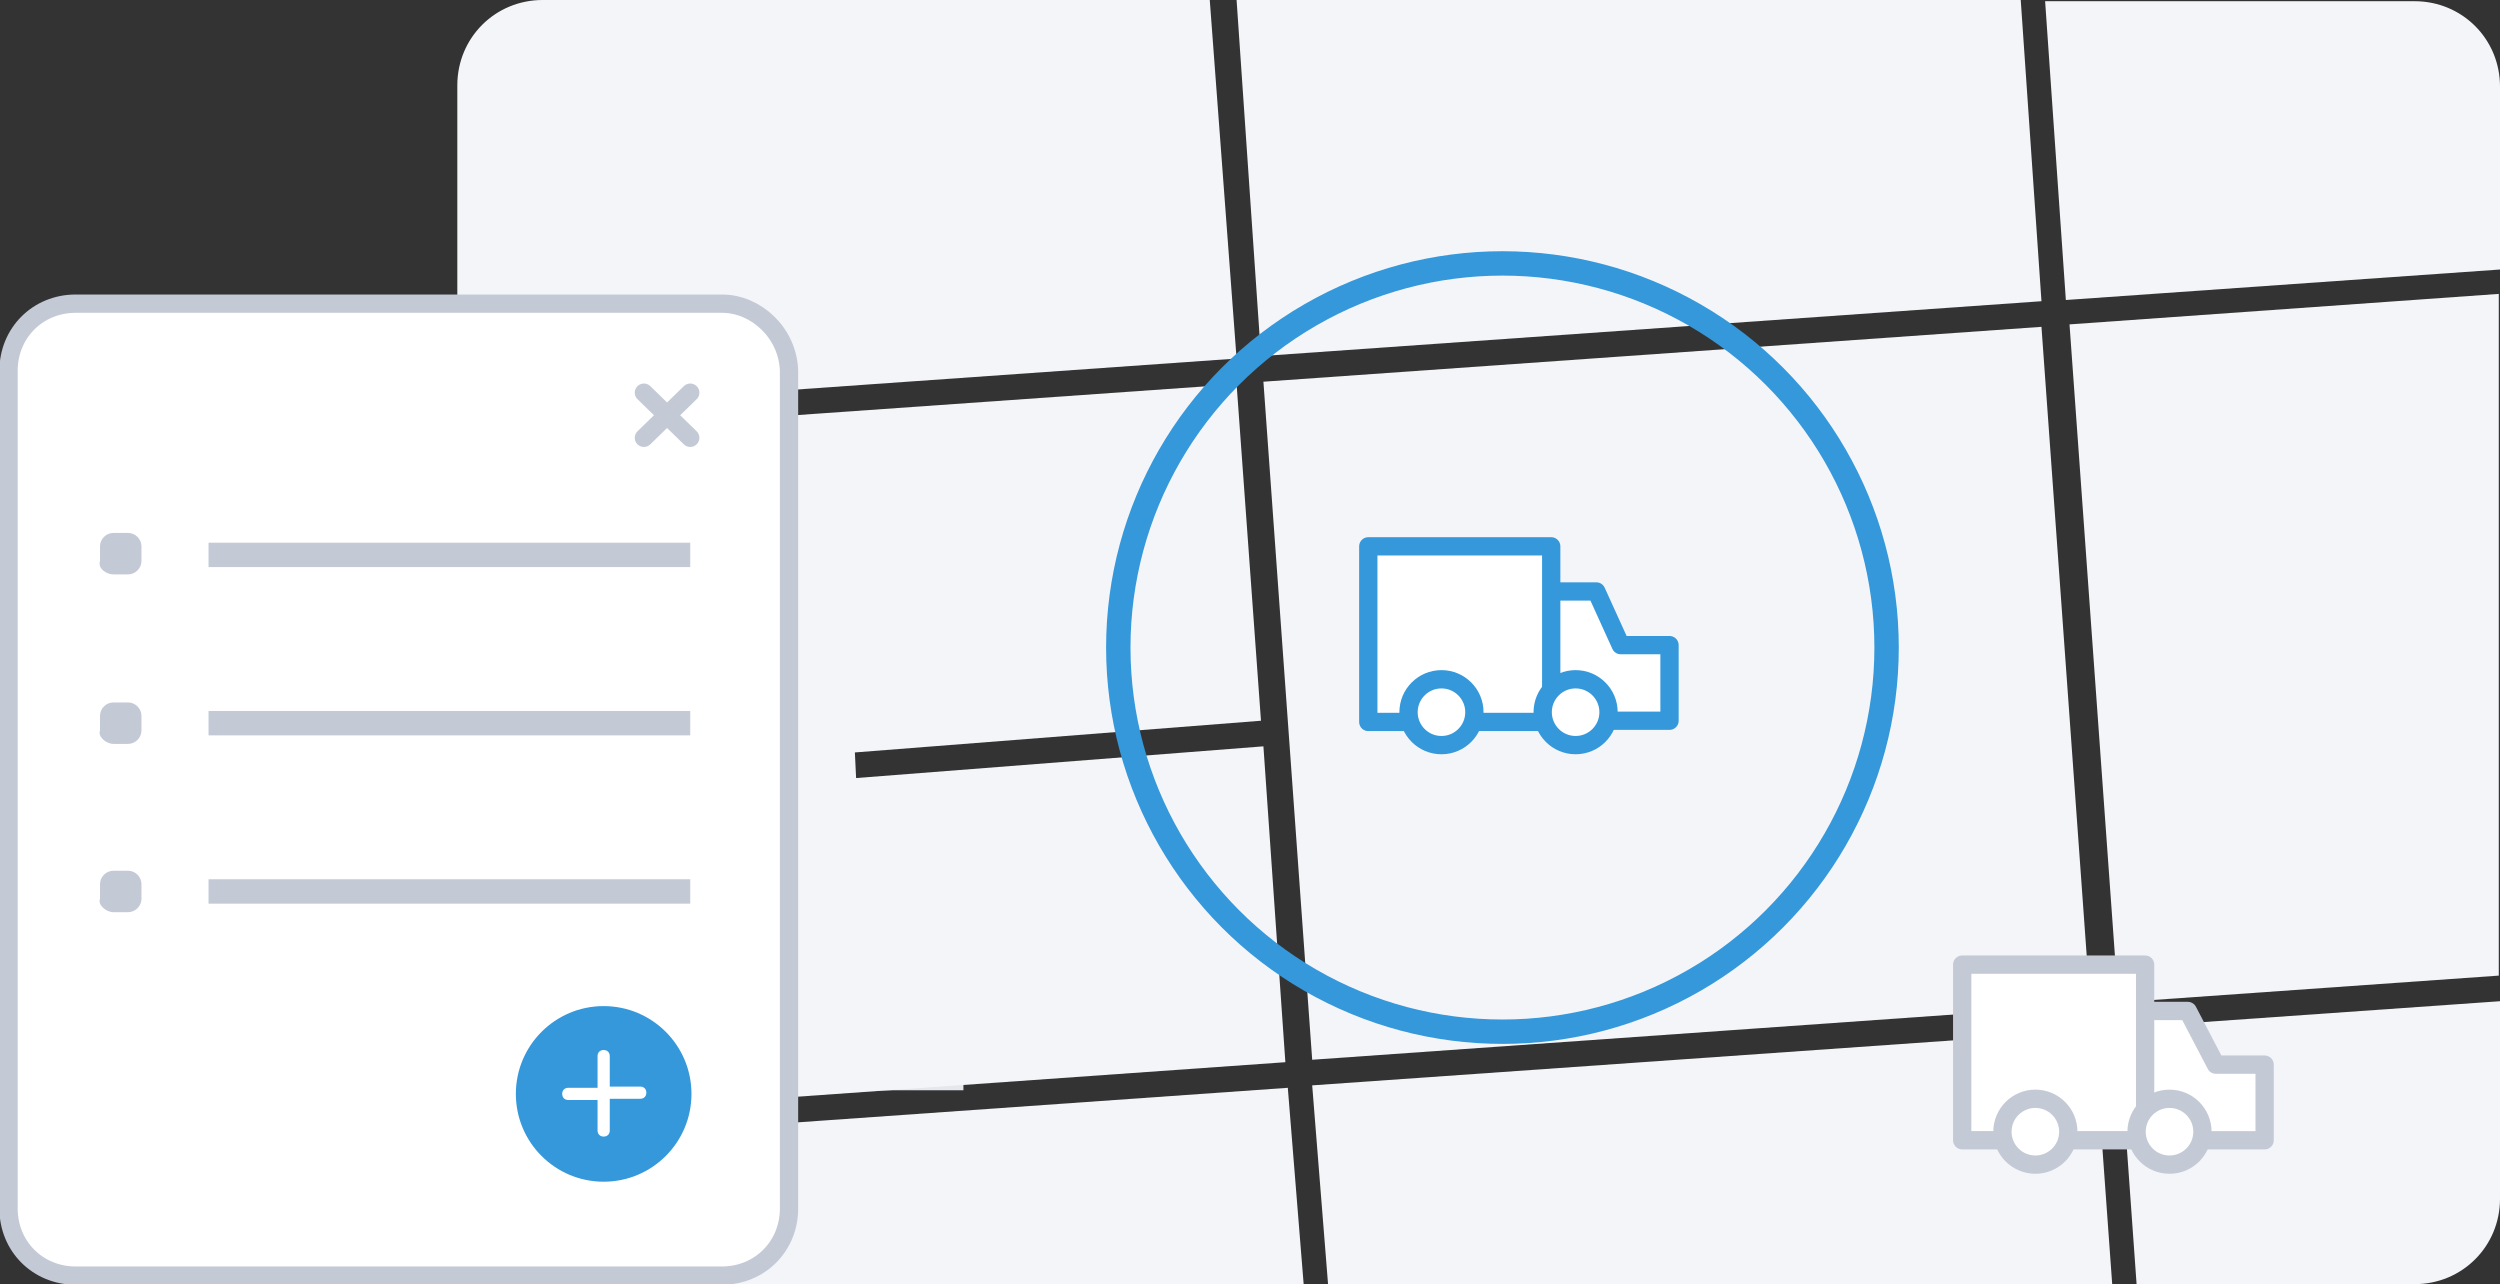 <svg xmlns="http://www.w3.org/2000/svg" id="Слой_1" viewBox="0 0 205 105.3">
    <rect x="0" y="0" width="205" height="105.3" fill="#333333" stroke="none"/>
    <style>
        .st0,.st1{fill-rule:evenodd;clip-rule:evenodd;fill:#e4e7ec}.st1{fill:#f4f5f9}.st2,.st3{stroke-linecap:round;stroke-linejoin:round}.st2{fill:none;stroke:#3498db;stroke-miterlimit:10;stroke-width:2}.st3{stroke-width:1.5}.st3,.st4{fill:#fff;stroke:#3498db;stroke-miterlimit:10}.st4,.st5,.st6{stroke-width:1.5}.st5{stroke:#3498db;stroke-miterlimit:10;fill:none}.st6{fill:#fff;stroke-linecap:round;stroke-linejoin:round}.st6,.st7,.st8{stroke:#c4c9d6}.st7{fill-rule:evenodd;clip-rule:evenodd;fill:#fff;stroke-width:1.5}.st8{fill:none;stroke-width:2}.st9{fill-rule:evenodd;clip-rule:evenodd;fill:#c4c9d6}.st10{fill:none;stroke:#c4c9d6;stroke-width:1.5;stroke-linecap:round;stroke-linejoin:round}.st11,.st12{fill-rule:evenodd;clip-rule:evenodd;fill:#3498db}.st12{fill:#fff}
    </style>
    <path d="M51 88h28v1.4H51V88zM77.4 47.5l1.8 1.8c.2.2.5.2.7 0s.2-.5 0-.7l-1.8-1.8 1.8-1.8c.2-.2.2-.5 0-.7s-.5-.2-.7 0l-1.9 1.9-1.7-1.7c-.2-.2-.5-.2-.7 0s-.2.5 0 .7l1.8 1.8-1.7 1.8c-.2.2-.2.5 0 .7s.5.2.7 0l1.7-2z" class="st0"/>
    <path d="M103.6 61.2l-33.4 2.6-.1-2.1 33.3-2.6-2-27.6L37.5 36v55.9l67.9-4.8zM101.4 0l2 29.2 64-4.5L165.7 0zM173.2 105.3l-1.5-20.8-64.1 4.5 1.3 16.3zM103.6 31.3l4 55.6 63.8-4.5-4-55.6zM204.9 24.1l-35.2 2.5 4 55.6 31.2-2.2zM173.7 84.3l1.5 21H198c3.9 0 7-3.1 7-7V82.1l-31.3 2.2zM105.6 89.2L37.5 94v11.3h69.4zM169.4 24.6l35.6-2.5v-15c0-3.9-3.1-7-7-7h-30.3l1.7 24.5zM101.4 29.4L99.2 0H44.5c-3.9 0-7 3.1-7 7v26.9l63.9-4.5z" class="st1"/>
    <g>
        <circle cx="123.2" cy="53.1" r="31.5" class="st2"/>
    </g>
    <g>
        <path d="M127.2 48.5h3.7l2 4.4h4v6.2h-9.7M112.2 44.8h15v14.4h-15z" class="st3"/>
        <circle cx="129.2" cy="58.4" r="2.7" class="st4"/>
        <circle cx="118.2" cy="58.4" r="2.7" class="st4"/>
    </g>
    <g>
        <path d="M175.9 82.9h3.5l2.3 4.4h4v6.2h-9.8M160.9 79.1h15v14.4h-15z" class="st6"/>
        <circle cx="177.9" cy="92.8" r="2.7" class="st6"/>
        <circle cx="166.9" cy="92.8" r="2.7" class="st6"/>
    </g>
    <g>
        <path d="M59.2 24.9h-53c-3.1 0-5.5 2.4-5.5 5.5v68.7c0 3.1 2.4 5.5 5.5 5.5h53c3.1 0 5.5-2.4 5.5-5.5V30.4c-.1-3.1-2.7-5.5-5.5-5.5z" class="st7"/>
        <path d="M17.1 59.3h39.5M17.1 45.5h39.5M17.1 73.1h39.5" class="st8"/>
        <path d="M9.3 47.1h1.2c.6 0 1.1-.5 1.1-1.1v-1.2c0-.6-.5-1.1-1.1-1.1H9.3c-.6 0-1.1.5-1.1 1.1V46c-.2.6.5 1.1 1.1 1.1zM9.3 61h1.2c.6 0 1.1-.5 1.1-1.1v-1.2c0-.6-.5-1.1-1.1-1.1H9.3c-.6 0-1.1.5-1.1 1.1v1.2c-.2.5.5 1.1 1.1 1.1zM9.3 74.8h1.2c.6 0 1.1-.5 1.1-1.1v-1.2c0-.6-.5-1.1-1.1-1.1H9.3c-.6 0-1.1.5-1.1 1.1v1.2c-.2.5.5 1.1 1.1 1.1z" class="st9"/>
        <path d="M52.8 32.2l3.8 3.7M56.6 32.2l-3.8 3.7" class="st10"/>
    </g>
    <g>
        <circle cx="49.5" cy="89.7" r="7.2" class="st11"/>
        <path d="M50 90.1h2.5c.3 0 .5-.2.5-.5s-.2-.5-.5-.5H50v-2.5c0-.3-.2-.5-.5-.5s-.5.2-.5.5v2.6h-2.4c-.3 0-.5.2-.5.5s.2.5.5.5H49v2.5c0 .3.2.5.5.5s.5-.2.5-.5v-2.6z" class="st12"/>
    </g>
</svg>
